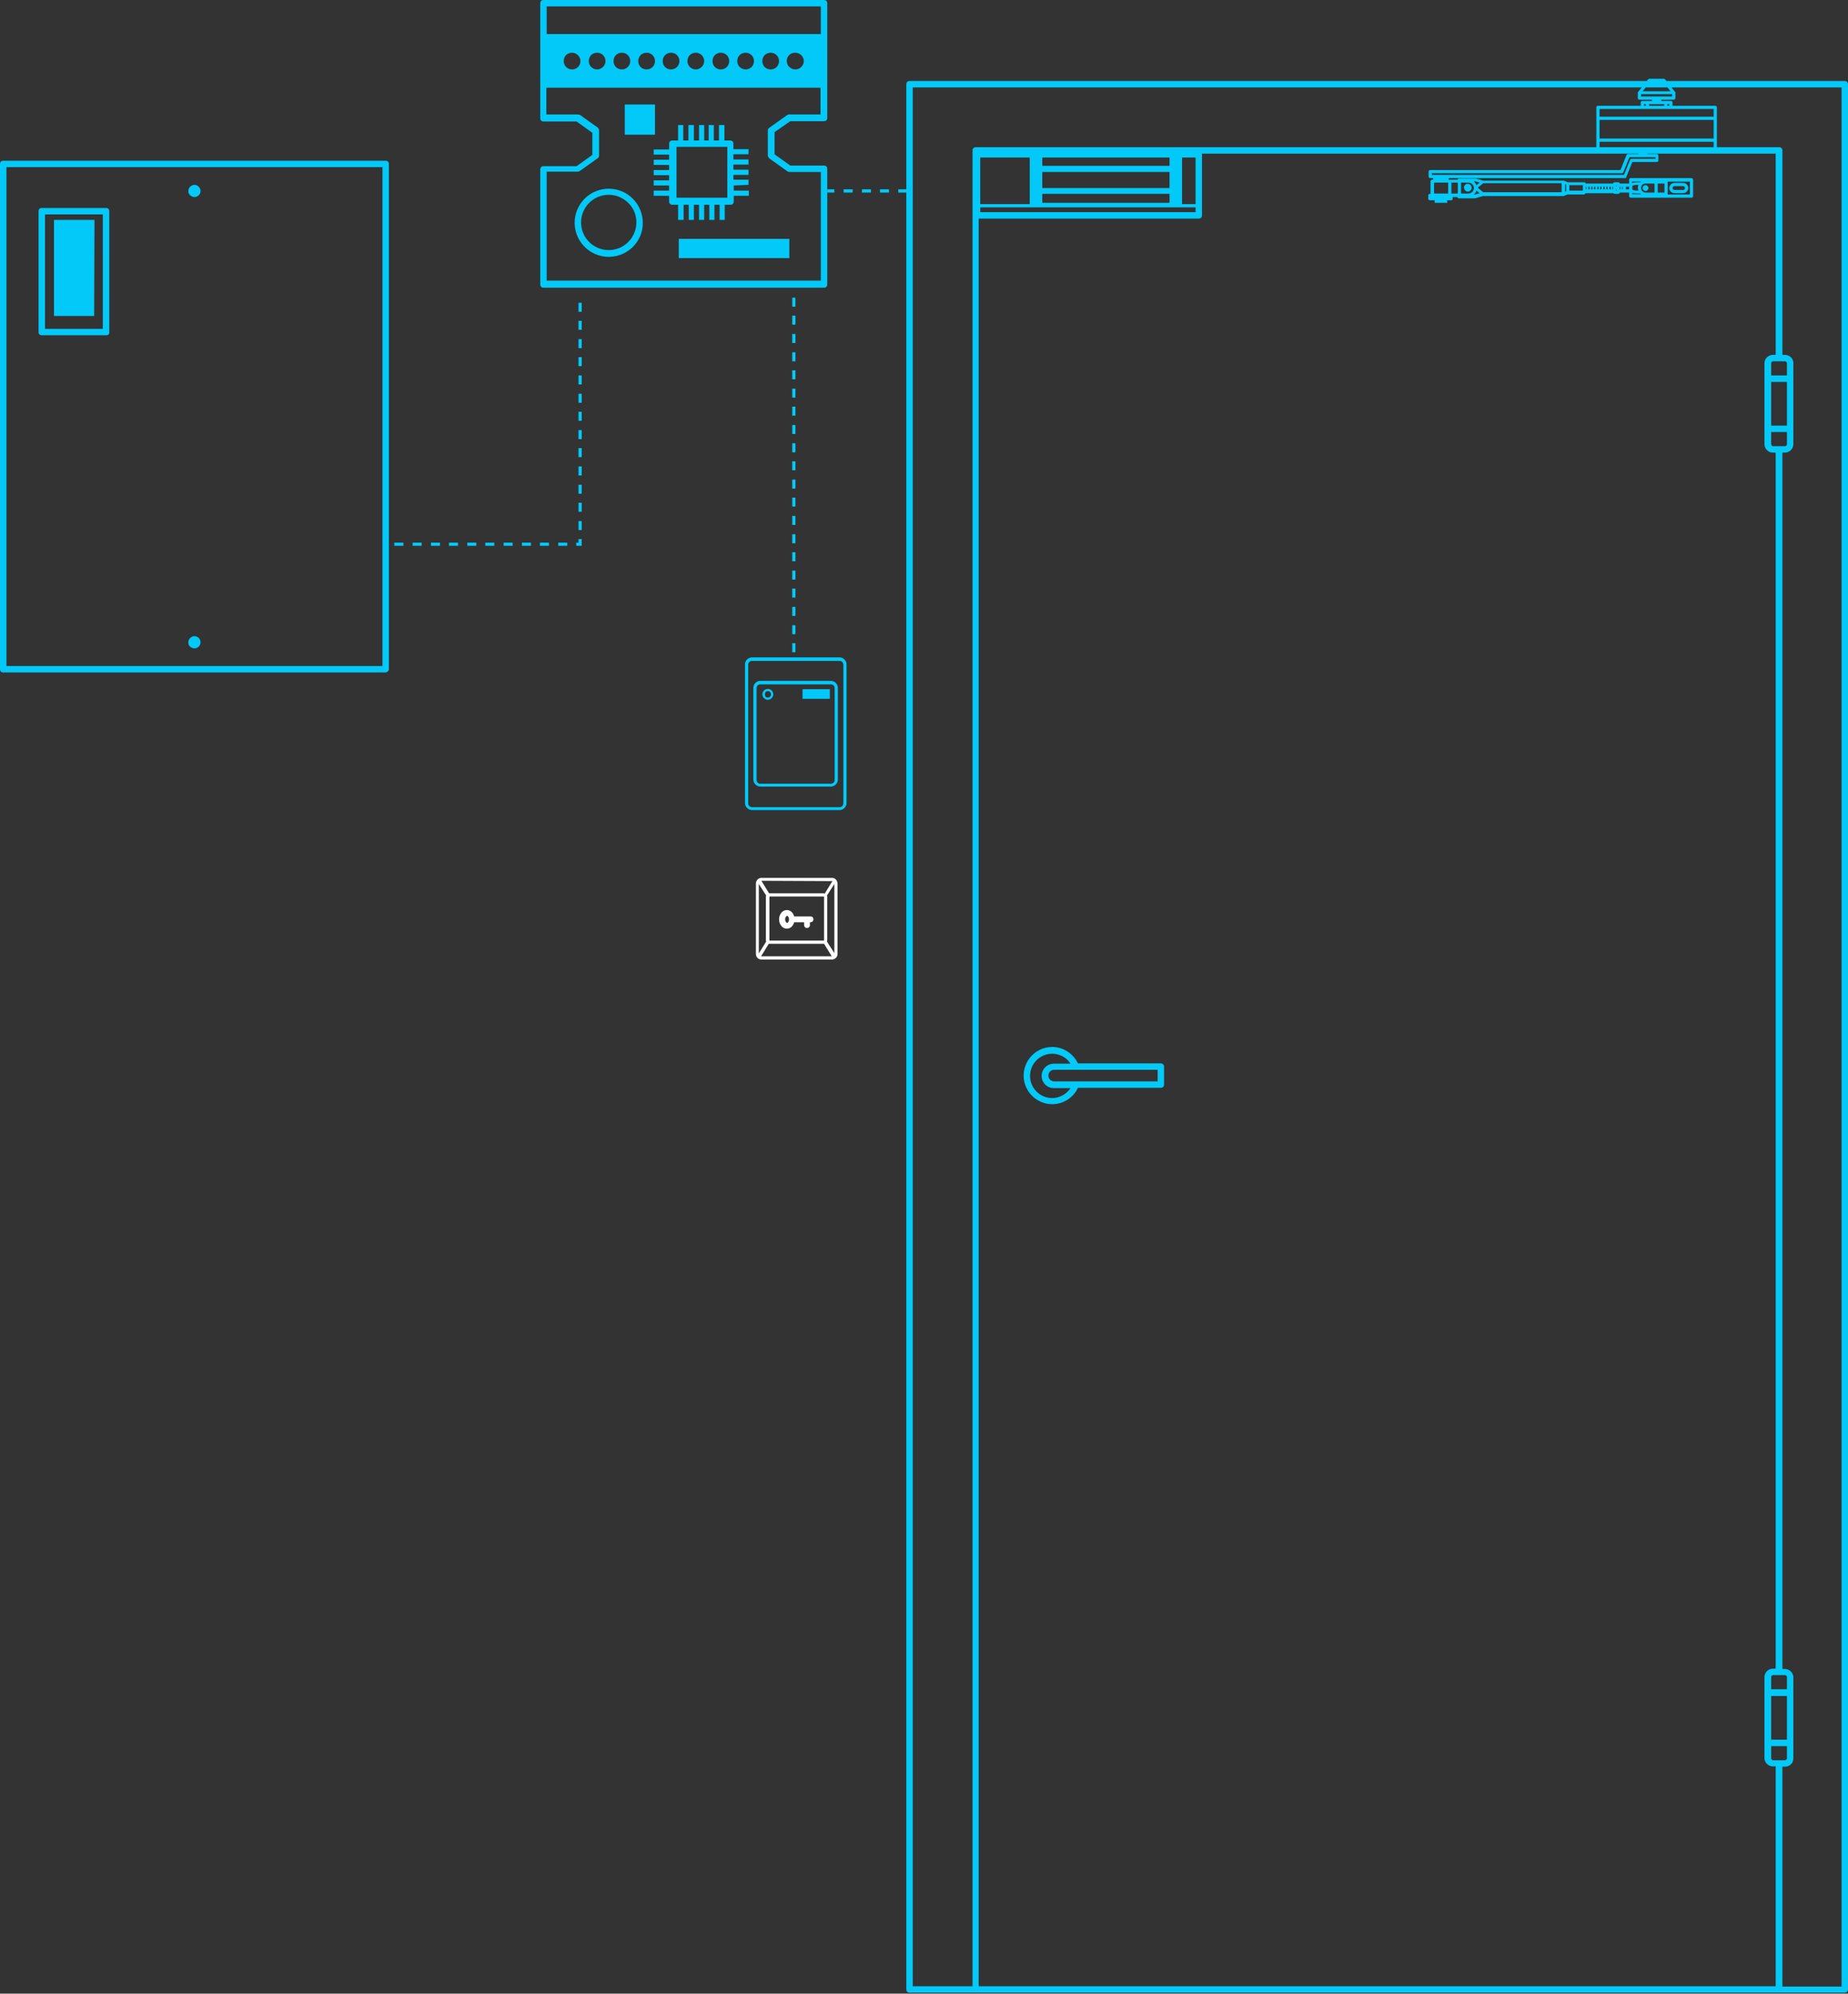 <?xml version="1.0" encoding="utf-8"?>
<!-- Generator: Adobe Illustrator 24.0.1, SVG Export Plug-In . SVG Version: 6.00 Build 0)  -->
<svg version="1.1" id="Слой_1" xmlns="http://www.w3.org/2000/svg" xmlns:xlink="http://www.w3.org/1999/xlink" x="0px" y="0px"
	 viewBox="0 0 575 620.2" style="enable-background:new 0 0 575 620.2;" xml:space="preserve">
<rect x="0" y="0" width="575" height="620.2" fill="#333333" stroke="none"/>
<style type="text/css">
	.st0{fill:#02C9F8;}
	.st1{fill:#FFFFFF;}
</style>
<g>
</g>
<g>
</g>
<g>
</g>
<g>
	<path id="controller_1_" class="st0" d="M245.9,37.7h10.5c0.6,0,1-0.4,1-1V1c0-0.6-0.4-1-1-1h-87.3c-0.6,0-1,0.4-1,1v35.8
		c0,0.6,0.4,1,1,1h10.3l4.9,3.5v6.9l-4.9,3.5h-10.3c-0.6,0-1,0.4-1,1v35.8c0,0.6,0.4,1,1,1h87.3c0.6,0,1-0.4,1-1v-36
		c0-0.6-0.4-1-1-1h-10.5L241,48v-6.9L245.9,37.7z M255.4,2v8.6h-85.3V2C170.1,2,255.4,2,255.4,2z M250.1,19c0,1.4-1.2,2.6-2.6,2.6
		c-1.4,0-2.7-1.1-2.7-2.6s1.1-2.6,2.6-2.6C248.9,16.4,250.1,17.6,250.1,19z M242.4,19c0,1.4-1.1,2.6-2.6,2.6s-2.6-1.1-2.6-2.6
		s1.1-2.6,2.6-2.6S242.4,17.6,242.4,19z M234.6,19c0,1.4-1.1,2.6-2.6,2.6c-1.4,0-2.6-1.1-2.6-2.6s1.1-2.6,2.6-2.6
		S234.6,17.6,234.6,19z M226.9,19c0,1.4-1.1,2.6-2.6,2.6s-2.6-1.1-2.6-2.6s1.1-2.6,2.6-2.6S226.9,17.6,226.9,19z M219.1,19
		c0,1.4-1.2,2.6-2.6,2.6c-1.4,0-2.6-1.1-2.6-2.6s1.1-2.6,2.6-2.6S219.1,17.6,219.1,19z M211.4,19c0,1.4-1.1,2.6-2.6,2.6
		s-2.6-1.1-2.6-2.6s1.1-2.6,2.6-2.6S211.4,17.6,211.4,19z M203.8,19c0,1.4-1.1,2.6-2.6,2.6s-2.6-1.1-2.6-2.6s1.1-2.6,2.6-2.6
		S203.8,17.6,203.8,19z M196.1,19c0,1.4-1.1,2.6-2.6,2.6s-2.6-1.1-2.6-2.6s1.1-2.6,2.6-2.6S196.1,17.6,196.1,19z M188.4,19
		c0,1.4-1.2,2.6-2.6,2.6s-2.6-1.1-2.6-2.6s1.1-2.6,2.6-2.6S188.4,17.6,188.4,19z M180.6,19c0,1.4-1.1,2.6-2.6,2.6
		c-1.4,0-2.6-1.1-2.6-2.6s1.1-2.6,2.6-2.6C179.4,16.4,180.6,17.6,180.6,19z M239.4,49.3l5.6,4c0.2,0.1,0.4,0.2,0.6,0.2h9.8v33.8
		h-85.3V53.4h9.7c0.2,0,0.4-0.1,0.6-0.2l5.6-4c0.3-0.2,0.4-0.5,0.4-0.8v-7.9c0-0.3-0.2-0.6-0.4-0.8l-5.6-4c-0.2,0-0.4-0.1-0.7-0.1
		H170v-8.3h85.3v8.3h-9.8c-0.2,0-0.4,0.1-0.6,0.2l-5.6,4c-0.3,0.2-0.4,0.5-0.4,0.8v7.9C239.1,48.8,239.1,49.1,239.4,49.3z
		 M189.4,79.9c-5.9,0-10.6-4.8-10.6-10.6c0-5.9,4.8-10.6,10.6-10.6c5.9,0,10.6,4.8,10.6,10.6C200.1,75.1,195.3,79.9,189.4,79.9z
		 M189.4,60.6c-4.8,0-8.6,3.9-8.6,8.6c0,4.8,3.9,8.6,8.6,8.6c4.8,0,8.6-3.9,8.6-8.6C198.1,64.5,194.1,60.6,189.4,60.6z M203.8,32.5
		h-9.4v9.4h9.4V32.5z M245.6,74.3h-34.4v6h34.4V74.3z M232.9,57.5v-1.6h-4.7v-1.5h4.7v-1.6h-4.7v-1.6h4.7v-1.6h-4.7V48h4.7v-1.6
		h-4.7v-1.7c0-0.6-0.4-1-1-1h-1.8v-4.8h-1.7v4.8h-1.6v-4.8h-1.6v4.8h-1.4v-4.8h-1.6v4.8h-1.6v-4.8h-1.7v4.8h-1.6v-4.8H211v4.8h-1.8
		c-0.6,0-1,0.4-1,1v1.8h-4.8v1.6h4.8v1.6h-4.8v1.6h4.8v1.6h-4.8v1.6h4.8v1.6h-4.8v1.6h4.8v1.6h-4.8v1.6h4.8v1.8c0,0.6,0.4,1,1,1h1.8
		v4.7h1.7v-4.7h1.6v4.7h1.6v-4.7h1.6v4.7h1.6v-4.7h1.6v4.7h1.6v-4.7h1.6v4.7h1.6v-4.7h1.8c0.6,0,1-0.4,1-1v-1.8h4.7v-1.6h-4.7v-1.6
		L232.9,57.5L232.9,57.5z M226.3,61.5h-15.8V45.7h15.8V61.5z"/>
</g>
<g>
	<path id="bp_1_" class="st0" d="M119.9,209.2H1c-0.6,0-1-0.4-1-1V51c0-0.6,0.4-1,1-1h119c0.6,0,1,0.4,1,1v157.3
		C120.9,208.8,120.4,209.2,119.9,209.2z M2,207.2h117V52H2V207.2z M33.1,104.3H13c-0.6,0-1-0.4-1-1V65.7c0-0.6,0.4-1,1-1h20
		c0.6,0,1,0.4,1,1v37.6C34.1,103.9,33.7,104.3,33.1,104.3z M14,102.3h18V66.7H14V102.3z M29.4,68.4H16.8v29.9h12.5L29.4,68.4
		L29.4,68.4z M60.5,61.3c1.1,0,1.9-0.9,1.9-1.9s-0.9-1.9-1.9-1.9s-1.9,0.9-1.9,1.9C58.5,60.4,59.5,61.3,60.5,61.3z M60.5,201.7
		c1.1,0,1.9-0.9,1.9-1.9c0-1.1-0.9-1.9-1.9-1.9s-1.9,0.9-1.9,1.9C58.5,200.9,59.5,201.7,60.5,201.7z"/>
</g>
<g>
	<g>
		<path class="st0" d="M238.9,214.3c-0.9,0-1.7,0.8-1.7,1.7s0.8,1.7,1.7,1.7s1.7-0.8,1.7-1.7C240.6,215,239.8,214.3,238.9,214.3z
			 M238.9,217c-0.6,0-0.9-0.4-0.9-1s0.4-1,0.9-1s1,0.4,1,1C239.9,216.5,239.5,217,238.9,217z"/>
		<rect x="249.7" y="214.4" class="st0" width="8.5" height="3"/>
		<path class="st0" d="M258.5,211.8h-21.9c-1.2,0-2.2,1-2.2,2.2v28.5c0,1.2,1,2.2,2.2,2.2h21.9c1.2,0,2.2-1,2.2-2.2V214
			C260.7,212.8,259.7,211.8,258.5,211.8z M259.7,242.6c0,0.7-0.5,1.2-1.2,1.2h-21.9c-0.7,0-1.2-0.5-1.2-1.2v-28.5
			c0-0.7,0.5-1.2,1.2-1.2h21.9c0.7,0,1.2,0.5,1.2,1.2V242.6z"/>
		<path class="st0" d="M261.2,204.5H234c-1.2,0-2.2,1-2.2,2.2v43.1c0,1.2,1,2.2,2.2,2.2h27.2c1.2,0,2.2-1,2.2-2.2v-43.1
			C263.4,205.5,262.4,204.5,261.2,204.5z M262.4,249.9c0,0.7-0.5,1.2-1.2,1.2H234c-0.7,0-1.2-0.5-1.2-1.2v-43.1
			c0-0.7,0.5-1.2,1.2-1.2h27.2c0.7,0,1.2,0.5,1.2,1.2L262.4,249.9L262.4,249.9z"/>
	</g>
</g>
<g>
	<path id="key_1_" class="st1" d="M258.9,273.1h-22c-0.9,0-1.7,0.8-1.7,1.7v22c0,0.5,0.2,0.9,0.5,1.2c0.3,0.3,0.7,0.5,1.2,0.5l0,0
		h22c0.9,0,1.7-0.8,1.7-1.7v-22C260.5,273.8,259.8,273.1,258.9,273.1z M257.3,292.9c0-0.1,0.1-0.3,0.1-0.4V279c0-0.1,0-0.2-0.1-0.4
		l2.3-3.6v21.5L257.3,292.9z M236.1,296.6V275l2.3,3.6c-0.1,0.1-0.1,0.3-0.1,0.4v13.5c0,0.2,0,0.3,0.1,0.4L236.1,296.6z
		 M239.4,292.6C239.4,292.6,239.3,292.6,239.4,292.6V279c0,0,0-0.1,0.1-0.1h16.8c0,0,0.1,0,0.1,0.1v13.5c0,0,0,0.1-0.1,0.1H239.4z
		 M258.9,274.1h0.1l-2.4,3.9c-0.1,0-0.2-0.1-0.3-0.1h-16.8c-0.1,0-0.1,0-0.2,0l-2.4-3.9c0,0,0,0,0.1,0L258.9,274.1L258.9,274.1z
		 M236.8,297.5C236.8,297.5,236.8,297.4,236.8,297.5l2.4-3.9c0.1,0,0.1,0,0.2,0l0,0h16.8c0.1,0,0.2,0,0.2,0l2.4,3.9h-0.1H236.8z
		 M252.2,285.1h-5.1c-0.3-1.2-1.2-2-2.3-2c-1.3,0-2.4,1.3-2.4,2.9s1.1,2.9,2.4,2.9c1.1,0,2-0.8,2.3-2h3.1v0.9c0,0.5,0.4,0.9,0.9,0.9
		s0.9-0.4,0.9-0.9v-0.9h0.2c0.5,0,0.9-0.4,0.9-0.9S252.8,285.1,252.2,285.1z M244.9,287.1c-0.2,0-0.6-0.4-0.6-1.1s0.4-1.1,0.6-1.1
		s0.6,0.4,0.6,1.1S245.1,287.1,244.9,287.1z"/>
</g>
<g>
	<path class="st0" d="M574,25.2H283c-0.6,0-1,0.4-1,1v592.7c0,0.6,0.4,1,1,1h291c0.6,0,1-0.5,1-1V26.2C575,25.6,574.6,25.2,574,25.2
		z M551.1,134.4h4.9v3.8l0,0c0,0.3-0.3,0.6-0.6,0.6h-3.7c-0.3,0-0.6-0.3-0.6-0.6C551.1,138.2,551.1,134.4,551.1,134.4z M551.1,132.4
		v-13.6h4.9v13.6H551.1z M556,116.8h-4.9V113c0-0.3,0.3-0.6,0.6-0.6h3.7c0.1,0,0.3,0.1,0.4,0.2c0.1,0.1,0.2,0.2,0.2,0.4V116.8z
		 M552.5,110.4h-0.9c-1.4,0-2.6,1.2-2.6,2.6v4.8v15.6v4.8c0,1.4,1.2,2.6,2.6,2.6h0.9v378.3h-0.9c-1.4,0-2.6,1.2-2.6,2.6v4.8v15.6
		v4.8c0,1.4,1.2,2.6,2.6,2.6h0.9v68.4h-248V47.8h248V110.4z M551.1,541.2v-13.6h4.9v13.6H551.1z M556,543.2v3.8
		c0,0.2-0.1,0.3-0.2,0.4c-0.1,0.1-0.3,0.2-0.4,0.2h-3.7c-0.3,0-0.6-0.3-0.6-0.6v-3.8L556,543.2L556,543.2z M551.1,525.5v-3.8
		c0-0.3,0.3-0.6,0.6-0.6h3.7c0.3,0,0.6,0.3,0.6,0.6v3.8H551.1z M573,618h-18.4v-68.4h0.8c0.7,0,1.4-0.3,1.9-0.8s0.7-1.1,0.7-1.8
		v-4.7v-0.1v-15.6v-0.1v-4.7c0-1.4-1.2-2.6-2.6-2.6h-0.8V140.8h0.8c1.4,0,2.6-1.2,2.6-2.6v-4.7v-0.1v-15.6v-0.1V113
		c0-0.7-0.2-1.3-0.7-1.8s-1.2-0.8-1.9-0.8h-0.8V46.8c0-0.6-0.4-1-1-1h-250c-0.6,0-1,0.4-1,1v571.1H284V27.2h289V618z M327.4,343.5
		c3.4,0,6.6-2,8-5.1h25.8c0.6,0,1-0.4,1-1v-5.6c0-0.6-0.5-1-1-1h-25.8c-1.5-3.1-4.6-5.1-8-5.1c-4.9,0-8.9,4-8.9,8.9
		S322.5,343.5,327.4,343.5z M360.2,332.8v3.6H328c-1,0-1.8-0.8-1.8-1.8s0.8-1.8,1.8-1.8C328,332.8,360.2,332.8,360.2,332.8z
		 M327.4,327.8c2.3,0,4.5,1.2,5.7,3.1h-5.2c-2.1,0-3.8,1.7-3.8,3.8s1.7,3.8,3.8,3.8h5.2c-1.2,1.8-3.4,3.1-5.7,3.1
		c-3.8,0-6.9-3.1-6.9-6.9S323.6,327.8,327.4,327.8z"/>
</g>
<g>
	<path id="lock_1_" class="st0" d="M373,47h-69c-0.6,0-1,0.4-1,1v19c0,0.6,0.4,1,1,1h69c0.6,0,1-0.4,1-1V48
		C374,47.4,373.6,47,373,47z M324.3,53.5h39.6v5h-39.6V53.5z M324.3,60.3h39.6v2.8h-39.6V60.3z M324.3,51.6V49h39.6v2.6H324.3z
		 M305,49h15.4v14.5H305V49z M372,66h-67v-1.5h67V66z M372,63.5h-4.2V49h4.2V63.5z"/>
</g>
<g>
	<path class="st0" d="M456.7,59.6c-0.6,0-1.1-0.5-1.2-1.2c0-0.7,0.5-1.2,1.2-1.2s1.2,0.6,1.2,1.2C457.9,59.1,457.3,59.6,456.7,59.6z
		 M512,59.4c0.5,0,0.9-0.4,0.9-0.9s-0.4-0.9-0.9-0.9s-0.9,0.4-0.9,0.9S511.5,59.4,512,59.4z M525.3,58.5c0,0.9-0.8,1.6-1.6,1.6H521
		c-0.9,0-1.6-0.7-1.6-1.6c0-0.9,0.7-1.6,1.6-1.6h2.7C524.6,56.9,525.3,57.6,525.3,58.5z M524.3,58.5c0-0.3-0.3-0.6-0.6-0.6H521
		c-0.3,0-0.6,0.3-0.6,0.6s0.3,0.6,0.6,0.6h2.7C524,59.1,524.3,58.8,524.3,58.5z M534.2,33.4v3.4v6.8V47c0,0.3-0.2,0.5-0.5,0.5h-21.1
		v0.4h2.9c0.3,0,0.5,0.2,0.5,0.5v1.5c0,0.3-0.2,0.5-0.5,0.5h-7.6l-1.9,4.7c0,0.2-0.1,0.3-0.4,0.3h-54.8c0,0.1,0,0.1,0,0.2
		s0,0.2-0.1,0.3h0.2h2.6c0.1-0.2,0.3-0.4,0.5-0.4h5h0.1l2.4,0.7h24.9c0.1,0,0.2,0,0.2,0l1.2,0.5h5.1c0.3,0,0.5,0.2,0.5,0.4h8.5
		c0-0.2,0.2-0.4,0.5-0.4h1.1c0.3,0,0.5,0.2,0.5,0.4h1.4h1.5v-1.2c0-0.3,0.2-0.5,0.5-0.5h18.9c0.2,0,0.5,0.3,0.5,0.5V61
		c0,0.3-0.2,0.5-0.5,0.5h-18.9c-0.3,0-0.5-0.2-0.5-0.5v-1.1h-1.5H504c0,0.2-0.2,0.4-0.5,0.4h-1.1c-0.2,0-0.3-0.1-0.4-0.2h-8.7
		c0,0.2-0.2,0.4-0.5,0.4h-5.1l-1.2,0.5c-0.1,0-0.1,0-0.2,0h-24.9l-2.4,0.7h-0.1h-5c-0.3,0-0.4-0.2-0.5-0.4H452v0.5
		c0,0.3-0.2,0.5-0.5,0.5h-1.2v0.8h-3.9v-0.8h-1.5c-0.3,0-0.5-0.2-0.5-0.5v-1c0-0.3,0.2-0.5,0.5-0.5h0.2v-3.9c0-0.3,0.2-0.5,0.5-0.5
		h0.4c0-0.1-0.1-0.2-0.1-0.3s0-0.1,0-0.2H445c-0.3,0-0.5-0.2-0.5-0.5v-1.5c0-0.3,0.2-0.5,0.5-0.5h59.2l1.9-4.7
		c0.1-0.2,0.3-0.3,0.5-0.3h3.1v-0.4h-12.5c-0.3,0-0.5-0.2-0.5-0.5v-3.4v-6.8v-3.4c0-0.3,0.2-0.5,0.5-0.5h13.3v-1
		c0-0.3,0.2-0.5,0.5-0.5h1.6h1.4V31h-3.9c-0.3,0-0.5-0.2-0.5-0.5v-1.6c0-0.1,0-0.1,0-0.1c0-0.1,0.1-0.1,0.1-0.2l3.1-3.9
		c0.1-0.1,0.2-0.2,0.4-0.2h4.5c0.2,0,0.3,0.1,0.4,0.2l3.1,3.9c0.1,0,0.1,0.1,0.1,0.2v1.7c0,0.3-0.2,0.5-0.5,0.5h-3.9v0.4h1.4h1.6
		c0.3,0,0.5,0.2,0.5,0.5v1h13.3C534,32.9,534.2,33.1,534.2,33.4z M511.1,28.4h8.7l-2.3-2.9h-4.1L511.1,28.4z M510.6,30h9.7v-0.7
		h-9.7L510.6,30L510.6,30z M509.6,58.4c0-0.3,0.1-0.6,0.2-0.9h-0.4c-0.5,0-1,0.1-1.5,0.3V59c0.5,0.2,1,0.3,1.5,0.3h0.4
		C509.7,59,509.6,58.7,509.6,58.4z M510.7,60.4c-0.1,0-0.2-0.1-0.3-0.2h-1c-0.5,0-1,0-1.5-0.2v0.4C507.9,60.4,510.7,60.4,510.7,60.4
		z M518.9,60.5h6.9v-4h-6.9v0.1V60.5L518.9,60.5z M515.8,59.9h2.1v-2.8h-2.1V59.9z M510.6,58.5c0,0.7,0.6,1.4,1.4,1.4h2.8v-2.8H512
		C511.2,57.1,510.6,57.7,510.6,58.5z M507.8,56.9c0.5-0.1,1-0.2,1.5-0.2h1.1c0.1-0.1,0.2-0.1,0.3-0.2h-2.9V56.9z M505.9,58.9h1v-0.8
		h-1V58.9z M504.7,58.9h0.2v-0.8h-0.2V58.9z M504,58.9h0.2v-0.8H504V58.9z M502.8,58h0.2v-0.3h-0.2V58z M502.8,59.3h0.2V59h-0.2
		V59.3z M501.7,58.9h0.2v-0.4v-0.4h-0.2V58.9z M500.8,58.9h0.4v-0.8h-0.4V58.9z M499.8,58.9h0.4v-0.8h-0.4V58.9z M498.9,58.9h0.4
		v-0.8h-0.4V58.9z M497.9,58.9h0.4v-0.8h-0.4V58.9z M497,58.9h0.4v-0.8H497V58.9z M496,58.9h0.4v-0.8H496V58.9z M495.1,58.9h0.4
		v-0.8h-0.4V58.9z M494.2,58.9h0.4v-0.8h-0.4V58.9z M493.4,58.9h0.2v-0.8h-0.2V58.9z M488.3,59.3h4.2v-1.7h-4.2V59.3z M487,59.6
		l0.3-0.1v-2.1l-0.3-0.1V59.6z M460.4,60.1l-1-0.8c-0.1,0.5-0.4,0.9-0.8,1.2h0.4L460.4,60.1z M459.8,58.4l1.7,1.4h24.4V57h-24.4
		L459.8,58.4z M458.6,56.4c0.3,0.3,0.6,0.7,0.8,1.2l1-0.8l-1.4-0.4H458.6z M454.6,60.2h2.3c0.9,0,1.7-0.8,1.7-1.7s-0.8-1.7-1.7-1.7
		h-2.3V60.2z M451.6,60.2h0.1h1.9v-3.4h-2V60.2z M450.6,56.8h-4.4v3.4h4.4V56.8z M515.1,48.9H507l-1.9,4.7c-0.1,0.2-0.3,0.3-0.5,0.3
		h-59.1v0.5h59.8l1.9-4.7c0.1-0.2,0.3-0.3,0.5-0.3h7.4V48.9z M518.8,32.9h0.6v-0.5h-0.6V32.9z M513.1,32.9h4.7v-0.5h-4.7V32.9z
		 M511.5,32.9h0.6v-0.5h-0.6L511.5,32.9L511.5,32.9z M533.2,44.1h-35.5v2.4h35.5V44.1z M533.2,37.3h-35.5l0,0v5.8h35.5V37.3z
		 M533.2,33.9h-13.3h-1.6h-5.7H511h-13.3l0,0v2.4h35.5V33.9z"/>
</g>
<g>
	<path class="st0" d="M181,169.8h-1.7v-1h0.7v-1.1h1V169.8z M176.5,169.8h-2.8v-1h2.8V169.8z M170.8,169.8H168v-1h2.8V169.8z
		 M165.2,169.8h-2.8v-1h2.8V169.8z M159.5,169.8h-2.8v-1h2.8V169.8z M153.8,169.8H151v-1h2.8V169.8z M148.2,169.8h-2.8v-1h2.8V169.8
		z M142.5,169.8h-2.8v-1h2.8V169.8z M136.9,169.8h-2.8v-1h2.8V169.8z M131.2,169.8h-2.8v-1h2.8V169.8z M125.5,169.8h-2.8v-1h2.8
		V169.8z M181,164.9h-1v-2.8h1V164.9z M181,159.2h-1v-2.8h1V159.2z M181,153.6h-1v-2.8h1V153.6z M181,147.9h-1v-2.8h1V147.9z
		 M181,142.2h-1v-2.8h1V142.2z M181,136.6h-1v-2.8h1V136.6z M181,130.9h-1v-2.8h1V130.9z M181,125.3h-1v-2.8h1V125.3z M181,119.6h-1
		v-2.8h1V119.6z M181,113.9h-1v-2.8h1V113.9z M181,108.3h-1v-2.8h1V108.3z M181,102.6h-1v-2.8h1V102.6z M181,97h-1v-2.8h1V97z
		 M247.5,202.9h-1v-2.8h1V202.9z M247.5,197.3h-1v-2.8h1V197.3z M247.5,191.6h-1v-2.8h1V191.6z M247.5,185.9h-1v-2.8h1V185.9z
		 M247.5,180.3h-1v-2.8h1V180.3z M247.5,174.6h-1v-2.8h1V174.6z M247.5,169h-1v-2.8h1V169z M247.5,163.3h-1v-2.8h1V163.3z
		 M247.5,157.6h-1v-2.8h1V157.6z M247.5,152h-1v-2.8h1V152z M247.5,146.3h-1v-2.8h1V146.3z M247.5,140.7h-1v-2.8h1V140.7z
		 M247.5,135h-1v-2.8h1V135z M247.5,129.3h-1v-2.8h1V129.3z M247.5,123.7h-1v-2.8h1V123.7z M247.5,118h-1v-2.8h1V118z M247.5,112.4
		h-1v-2.8h1V112.4z M247.5,106.7h-1v-2.8h1V106.7z M247.5,101h-1v-2.8h1V101z M247.5,95.4h-1v-2.8h1V95.4z M282.3,59.9h-2.8v-1h2.8
		V59.9z M276.6,59.9h-2.8v-1h2.8V59.9z M271,59.9h-2.8v-1h2.8V59.9z M265.3,59.9h-2.8v-1h2.8V59.9z M259.6,59.9h-2.2v-1h2.2V59.9z"
		/>
</g>
</svg>
